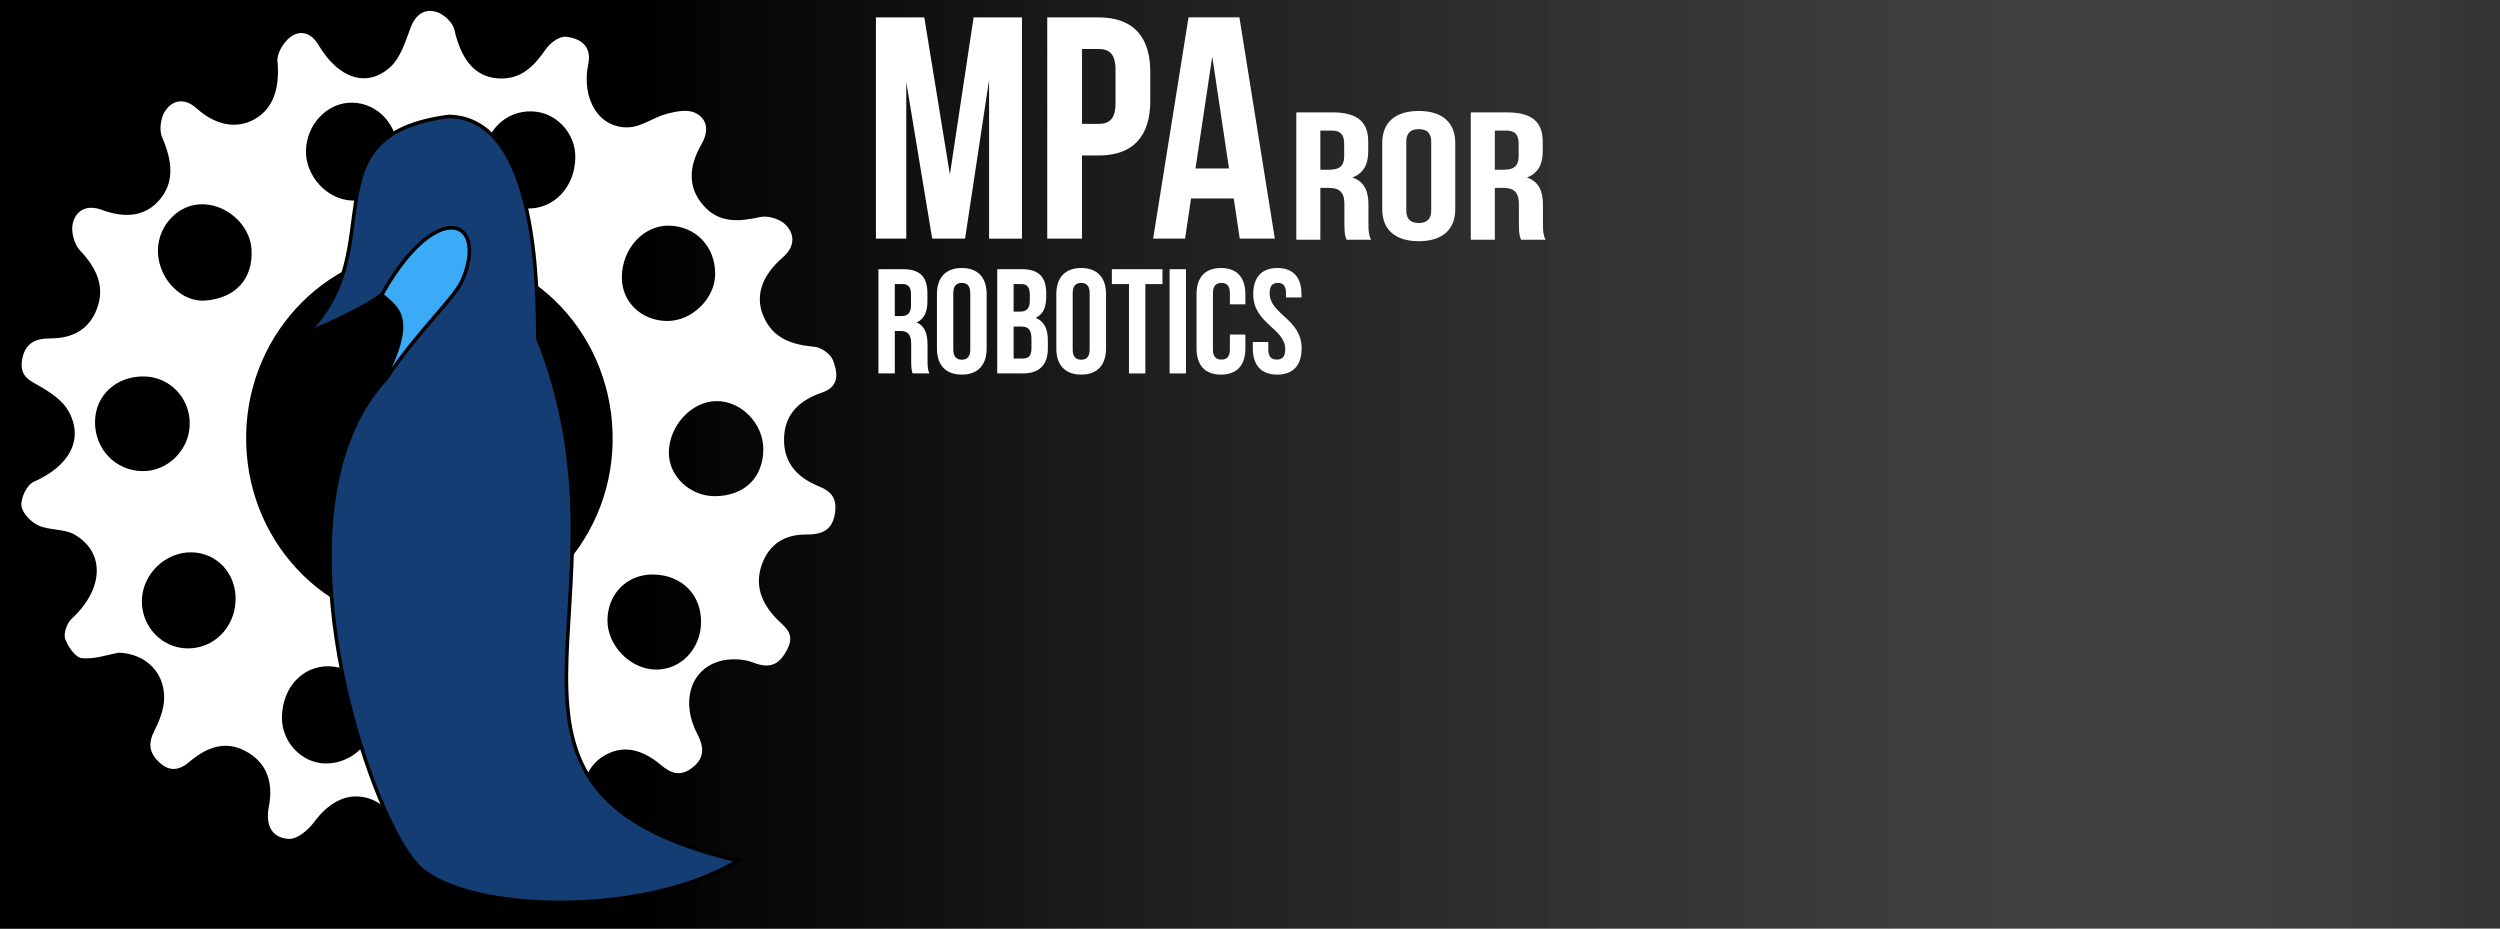 <?xml version="1.0" encoding="utf-8"?>
<!-- Generator: Adobe Illustrator 16.0.0, SVG Export Plug-In . SVG Version: 6.00 Build 0)  -->
<!DOCTYPE svg PUBLIC "-//W3C//DTD SVG 1.1//EN" "http://www.w3.org/Graphics/SVG/1.1/DTD/svg11.dtd">
<svg version="1.1" xmlns="http://www.w3.org/2000/svg" xmlns:xlink="http://www.w3.org/1999/xlink" x="0px" y="0px" width="350px"
	 height="130px" viewBox="0 0 350 130" enable-background="new 0 0 350 130" xml:space="preserve">
<rect x="0" y="0" width="350" height="130" fill="#333333" stroke="none"/>
<g id="Layer_2">
	<linearGradient id="SVGID_1_" gradientUnits="userSpaceOnUse" x1="0.5" y1="65" x2="350.5" y2="65">
		<stop  offset="0.249" style="stop-color:#000000"/>
		<stop  offset="0.36" style="stop-color:#020202;stop-opacity:0.721"/>
		<stop  offset="0.436" style="stop-color:#0A0A0A;stop-opacity:0.583"/>
		<stop  offset="0.523" style="stop-color:#171717;stop-opacity:0.477"/>
		<stop  offset="0.614" style="stop-color:#2A2A2A;stop-opacity:0.386"/>
		<stop  offset="0.695" style="stop-color:#424242;stop-opacity:0.305"/>
		<stop  offset="0.769" style="stop-color:#606060;stop-opacity:0.231"/>
		<stop  offset="0.837" style="stop-color:#838383;stop-opacity:0.163"/>
		<stop  offset="0.901" style="stop-color:#ADADAD;stop-opacity:0.099"/>
		<stop  offset="0.959" style="stop-color:#DADADA;stop-opacity:0.041"/>
		<stop  offset="1" style="stop-color:#FFFFFF;stop-opacity:0"/>
	</linearGradient>
	<rect fill="url(#SVGID_1_)" width="350" height="130"/>
</g>
<g id="Layer_1">
	<g enable-background="new    ">
		<path fill="#FFFFFF" d="M188.521,33.562c-0.184-0.457-0.305-0.738-0.305-2.189V28.57c0-1.654-0.674-2.266-2.205-2.266h-1.162
			v7.258h-3.367V15.736h5.08c3.49,0,4.99,1.35,4.99,4.1v1.4c0,1.834-0.705,3.031-2.205,3.617c1.685,0.584,2.234,1.935,2.234,3.793
			v2.75c0,0.867,0.031,1.502,0.368,2.166H188.521L188.521,33.562z M184.849,18.283v5.476h1.315c1.255,0,2.021-0.458,2.021-1.885
			v-1.757c0-1.273-0.521-1.834-1.715-1.834H184.849z"/>
		<path fill="#FFFFFF" d="M193.513,20.016c0-2.854,1.806-4.482,5.111-4.482c3.307,0,5.112,1.63,5.112,4.482v9.27
			c0,2.852-1.806,4.482-5.112,4.482c-3.306,0-5.111-1.631-5.111-4.482V20.016z M196.879,29.463c0,1.273,0.673,1.758,1.745,1.758
			s1.745-0.484,1.745-1.758v-9.626c0-1.272-0.673-1.757-1.745-1.757s-1.745,0.484-1.745,1.757V29.463z"/>
		<path fill="#FFFFFF" d="M212.95,33.562c-0.184-0.457-0.307-0.738-0.307-2.189V28.57c0-1.654-0.672-2.266-2.203-2.266h-1.163v7.258
			h-3.367V15.736h5.082c3.489,0,4.989,1.35,4.989,4.1v1.4c0,1.834-0.704,3.031-2.204,3.617c1.684,0.584,2.233,1.935,2.233,3.793
			v2.75c0,0.867,0.031,1.502,0.368,2.166H212.95L212.95,33.562z M209.276,18.283v5.476h1.316c1.254,0,2.02-0.458,2.02-1.885v-1.757
			c0-1.273-0.521-1.834-1.715-1.834H209.276z"/>
	</g>
	<g enable-background="new    ">
		<path fill="#FFFFFF" d="M127.773,52.277c-0.125-0.375-0.208-0.604-0.208-1.793v-2.291c0-1.355-0.458-1.855-1.501-1.855h-0.792
			v5.939h-2.292v-14.59h3.46c2.376,0,3.397,1.105,3.397,3.356v1.146c0,1.5-0.479,2.48-1.502,2.959
			c1.146,0.479,1.521,1.586,1.521,3.106v2.251c0,0.708,0.021,1.229,0.25,1.771H127.773L127.773,52.277z M125.271,39.773v4.48h0.896
			c0.854,0,1.375-0.376,1.375-1.543v-1.438c0-1.043-0.354-1.5-1.168-1.5H125.271z"/>
		<path fill="#FFFFFF" d="M131.17,41.189c0-2.334,1.229-3.668,3.48-3.668s3.481,1.334,3.481,3.668v7.588
			c0,2.334-1.23,3.668-3.481,3.668s-3.48-1.334-3.48-3.668V41.189z M133.463,48.923c0,1.042,0.457,1.438,1.188,1.438
			s1.188-0.396,1.188-1.438v-7.879c0-1.042-0.457-1.438-1.188-1.438s-1.188,0.396-1.188,1.438V48.923z"/>
		<path fill="#FFFFFF" d="M146.469,41.044v0.521c0,1.502-0.458,2.461-1.48,2.939c1.229,0.479,1.709,1.584,1.709,3.126v1.188
			c0,2.25-1.188,3.459-3.48,3.459h-3.606v-14.59h3.46C145.447,37.688,146.469,38.793,146.469,41.044z M141.904,39.773v3.854h0.896
			c0.854,0,1.375-0.375,1.375-1.542v-0.812c0-1.043-0.354-1.5-1.167-1.5H141.904z M141.904,45.713v4.48h1.312
			c0.771,0,1.188-0.354,1.188-1.438v-1.271c0-1.354-0.438-1.771-1.479-1.771L141.904,45.713L141.904,45.713z"/>
		<path fill="#FFFFFF" d="M147.885,41.189c0-2.334,1.23-3.668,3.48-3.668c2.252,0,3.481,1.334,3.481,3.668v7.588
			c0,2.334-1.229,3.668-3.481,3.668c-2.25,0-3.48-1.334-3.48-3.668V41.189z M150.178,48.923c0,1.042,0.458,1.438,1.188,1.438
			c0.73,0,1.188-0.396,1.188-1.438v-7.879c0-1.042-0.458-1.438-1.188-1.438c-0.729,0-1.188,0.396-1.188,1.438V48.923z"/>
		<path fill="#FFFFFF" d="M155.658,37.688h7.086v2.086h-2.396v12.506h-2.292V39.773h-2.397V37.688z"/>
		<path fill="#FFFFFF" d="M163.744,37.688h2.293v14.592h-2.293V37.688z"/>
		<path fill="#FFFFFF" d="M174.353,46.838v1.938c0,2.336-1.167,3.67-3.418,3.67s-3.418-1.334-3.418-3.67v-7.586
			c0-2.334,1.167-3.668,3.418-3.668s3.418,1.334,3.418,3.668v1.416h-2.168v-1.562c0-1.042-0.458-1.438-1.188-1.438
			c-0.729,0-1.188,0.396-1.188,1.438v7.879c0,1.042,0.458,1.417,1.188,1.417c0.73,0,1.188-0.375,1.188-1.417v-2.085H174.353z"/>
		<path fill="#FFFFFF" d="M178.832,37.521c2.23,0,3.377,1.334,3.377,3.668v0.459h-2.168v-0.604c0-1.042-0.416-1.438-1.146-1.438
			s-1.146,0.396-1.146,1.438c0,3.001,4.48,3.564,4.48,7.732c0,2.334-1.167,3.668-3.418,3.668s-3.418-1.334-3.418-3.668v-0.896h2.167
			v1.043c0,1.042,0.458,1.417,1.188,1.417c0.729,0,1.188-0.375,1.188-1.417c0-3.002-4.48-3.564-4.48-7.732
			C175.457,38.855,176.603,37.521,178.832,37.521z"/>
	</g>
	<g enable-background="new    ">
		<path fill="#FFFFFF" d="M132.985,24.426l3.319-21.993h6.77v30.976h-4.602V11.193l-3.363,22.214h-4.602l-3.629-21.903v21.903
			h-4.248V2.433h6.771L132.985,24.426z"/>
		<path fill="#FFFFFF" d="M161.041,10.088v4.026c0,4.956-2.391,7.655-7.258,7.655h-2.301v11.638h-4.867V2.433h7.168
			C158.651,2.433,161.041,5.131,161.041,10.088z M151.482,6.857v10.488h2.301c1.549,0,2.391-0.709,2.391-2.922V9.778
			c0-2.212-0.842-2.921-2.391-2.921H151.482z"/>
		<path fill="#FFFFFF" d="M178.477,33.407h-4.912l-0.841-5.62h-5.974l-0.842,5.62h-4.469l4.956-30.976h7.124L178.477,33.407z
			 M167.371,23.584h4.689L169.715,7.92L167.371,23.584z"/>
	</g>
	<g>
		<path fill-rule="evenodd" clip-rule="evenodd" fill="none" d="M59.151,125.848c-22.975,0-45.95,0.002-68.925-0.017
			c-0.139,0-0.397-0.268-0.397-0.41c-0.018-45.419-0.018-90.837,0-136.256c0-0.143,0.258-0.41,0.397-0.41
			c45.95-0.019,91.9-0.019,137.85,0c0.139,0,0.397,0.267,0.397,0.41c0.018,45.419,0.018,90.837,0,136.256
			c0,0.142-0.258,0.41-0.397,0.41C105.102,125.85,82.126,125.848,59.151,125.848z M17.165,92.148
			c3.954,0.076,6.696,2.958,6.416,6.752c-0.106,1.424-0.678,2.879-1.309,4.181c-0.848,1.748-0.6,3.059,0.801,4.318
			c1.478,1.328,2.82,1.073,4.185-0.124c2.381-2.087,5.002-3.211,8.013-1.59c2.98,1.605,3.812,4.394,3.245,7.611
			c-0.452,2.572,0.42,4.386,2.855,4.491c1.139,0.051,2.668-1.235,3.455-2.345c1.967-2.773,4.394-4.213,7.124-3.658
			c2.912,0.593,4.639,3.007,5.492,6.635c0.256,1.085,1.736,2.268,2.884,2.628c1.721,0.537,2.967-0.544,3.33-2.466
			c0.8-4.244,2.566-6.458,5.558-6.987c2.905-0.515,5.357,0.896,7.288,4.315c1.158,2.051,2.893,2.22,4.454,1.054
			c0.854-0.639,1.547-2.308,1.417-3.399c-0.434-3.658,0.403-6.57,2.841-8.146c2.472-1.598,5.155-1.285,8.089,1.091
			c1.423,1.151,2.725,1.602,4.326,0.342c1.804-1.419,1.683-2.937,0.673-4.799c-2.369-4.366-1.155-8.901,2.874-10.195
			c1.473-0.473,3.365-0.449,4.811,0.082c2.45,0.9,3.722,0.165,4.783-2.08c1.028-2.178-0.546-3.02-1.669-4.15
			c-2.067-2.08-3.145-4.515-2.166-7.477c0.962-2.913,3.156-4.31,6.049-4.348c2.205-0.03,3.774-0.547,4.087-3.152
			c0.236-1.96-0.549-2.953-2.275-3.61c-2.932-1.117-5.045-3.079-5.042-6.594c0.002-3.607,2.238-5.479,5.228-6.568
			c2.481-0.905,2.118-2.863,1.427-4.564c-0.347-0.854-1.659-1.743-2.591-1.813c-3.153-0.236-5.899-1.034-7.276-4.253
			c-1.186-2.773-0.273-5.592,2.622-8.194c1.642-1.477,1.667-3.179,0.364-4.514c-0.802-0.822-2.528-1.335-3.63-1.069
			c-3.014,0.726-5.809,1.01-8.077-1.583c-2.046-2.338-2.141-5.153-0.322-8.447c1.039-1.879,0.811-3.576-0.975-4.396
			c-1.077-0.495-2.669-0.151-3.927,0.205c-1.819,0.514-3.516,1.883-5.316,1.996c-4.137,0.259-6.748-3.801-5.812-8.778
			c0.479-2.548-1.248-3.592-3.22-3.74c-0.882-0.065-2.144,0.882-2.721,1.736c-1.5,2.215-3.096,4.097-5.916,4.257
			c-3.61,0.206-5.874-2.161-6.971-6.714c-0.237-0.985-1.485-2.109-2.482-2.411c-1.682-0.505-2.962,0.329-3.644,2.242
			c-0.7,1.961-1.351,4.254-2.754,5.571c-3.251,3.051-7.272,1.711-10.106-2.918c-1.025-1.675-2.581-2.131-4.005-0.99
			c-0.903,0.725-1.816,2.296-1.697,3.365c0.41,3.704-0.439,6.583-2.966,8.126c-2.5,1.53-5.488,1.079-8.264-1.329
			c-1.627-1.411-3.278-1.173-4.341,0.411c-0.623,0.926-0.86,2.729-0.408,3.715c1.619,3.523,1.752,6.317-0.103,8.67
			c-1.821,2.306-4.55,2.928-8.117,1.678c-2.046-0.718-3.602-0.015-4.065,1.926c-0.269,1.133,0.237,2.955,1.05,3.778
			c2.499,2.531,3.571,5.078,2.568,8.031c-1.052,3.096-3.444,4.314-6.449,4.372c-2.142,0.041-3.622,0.71-3.957,3.172
			c-0.326,2.4,1.351,2.846,2.879,3.733c1.416,0.822,2.977,1.871,3.768,3.251c2.258,3.94,0.196,7.717-4.752,9.982
			c-0.901,0.412-1.752,2.271-1.631,3.342c0.116,1.023,1.372,2.28,2.413,2.732c1.598,0.694,3.659,0.377,5.139,1.214
			c4.37,2.47,4.111,7.618-0.25,11.766c-0.636,0.604-1.132,2.071-0.861,2.819c0.396,1.092,1.488,2.599,2.383,2.673
			C13.766,93.159,15.61,92.451,17.165,92.148z"/>
		<path fill-rule="evenodd" clip-rule="evenodd" fill="#FFFFFF" d="M16.65,91.373c-1.56,0.275-3.416,0.95-5.19,0.771
			c-0.893-0.093-1.96-1.618-2.338-2.718c-0.257-0.751,0.264-2.209,0.91-2.801c4.431-4.069,4.776-9.212,0.447-11.761
			C9.015,74,6.948,74.282,5.363,73.559c-1.034-0.471-2.267-1.751-2.366-2.776c-0.103-1.072,0.78-2.916,1.688-3.311
			c4.985-2.176,7.11-5.915,4.919-9.896c-0.767-1.395-2.31-2.472-3.711-3.319c-1.513-0.914-3.182-1.391-2.815-3.783
			c0.375-2.457,1.868-3.099,4.01-3.102c3.006-0.003,5.417-1.179,6.521-4.255c1.053-2.934,0.024-5.5-2.43-8.076
			c-0.799-0.838-1.274-2.668-0.987-3.795c0.496-1.933,2.062-2.608,4.097-1.854c3.544,1.314,6.285,0.742,8.143-1.531
			c1.896-2.318,1.809-5.114,0.251-8.667c-0.437-0.993-0.168-2.792,0.469-3.708c1.09-1.564,2.745-1.772,4.348-0.333
			c2.735,2.457,5.715,2.961,8.241,1.478c2.552-1.498,3.45-4.36,3.102-8.072c-0.1-1.07,0.838-2.625,1.755-3.333
			c1.443-1.115,2.99-0.631,3.988,1.062c2.754,4.678,6.752,6.09,10.055,3.098c1.426-1.291,2.116-3.571,2.847-5.52
			c0.714-1.9,2.009-2.712,3.681-2.175c0.993,0.319,2.221,1.465,2.441,2.454c1.02,4.574,3.243,6.98,6.856,6.84
			c2.822-0.109,4.45-1.962,5.987-4.151c0.593-0.845,1.87-1.769,2.75-1.687c1.971,0.183,3.679,1.257,3.157,3.797
			c-1.021,4.958,1.521,9.064,5.662,8.88c1.803-0.08,3.521-1.417,5.35-1.899c1.263-0.334,2.86-0.65,3.929-0.135
			c1.771,0.853,1.97,2.553,0.899,4.414c-1.875,3.26-1.826,6.077,0.18,8.451c2.224,2.633,5.022,2.399,8.048,1.729
			c1.107-0.246,2.824,0.297,3.612,1.134c1.279,1.357,1.226,3.06-0.44,4.506c-2.939,2.55-3.9,5.352-2.76,8.146
			c1.322,3.243,4.055,4.092,7.204,4.384c0.932,0.085,2.228,0.998,2.561,1.859c0.661,1.712,0.991,3.677-1.503,4.536
			c-3.009,1.035-5.276,2.867-5.34,6.476c-0.061,3.513,2.018,5.512,4.931,6.682c1.715,0.689,2.483,1.697,2.214,3.651
			c-0.358,2.6-1.937,3.088-4.14,3.077c-2.894-0.013-5.111,1.345-6.123,4.24c-1.027,2.943,0.008,5.396,2.04,7.515
			c1.103,1.15,2.663,2.019,1.598,4.178c-1.097,2.227-2.382,2.939-4.816,1.994c-1.438-0.558-3.329-0.613-4.81-0.168
			c-4.05,1.222-5.341,5.733-3.045,10.142c0.977,1.881,1.075,3.399-0.754,4.786c-1.622,1.229-2.916,0.757-4.319-0.42
			c-2.894-2.428-5.571-2.788-8.07-1.234c-2.464,1.53-3.35,4.427-2.978,8.092c0.11,1.093-0.609,2.752-1.475,3.374
			c-1.581,1.136-3.312,0.937-4.436-1.135c-1.872-3.454-4.301-4.907-7.214-4.445c-3.001,0.475-4.804,2.657-5.676,6.886
			c-0.395,1.916-1.66,2.975-3.37,2.404c-1.142-0.381-2.602-1.59-2.839-2.679c-0.794-3.643-2.479-6.087-5.38-6.731
			c-2.72-0.605-5.17,0.791-7.185,3.528c-0.805,1.095-2.355,2.353-3.495,2.283c-2.433-0.15-3.273-1.979-2.778-4.543
			c0.619-3.206-0.165-6.01-3.116-7.669c-2.982-1.676-5.623-0.599-8.039,1.445c-1.385,1.172-2.732,1.403-4.186,0.049
			c-1.381-1.285-1.607-2.6-0.729-4.334c0.653-1.288,1.25-2.731,1.379-4.154C23.295,94.451,20.602,91.521,16.65,91.373z
			 M60.43,34.912c-14.045-0.264-25.694,11.356-25.967,25.905c-0.277,14.675,10.926,26.665,25.176,26.946
			c14.101,0.279,25.874-11.365,26.129-25.844C86.029,47.166,74.786,35.183,60.43,34.912z M28.733,42.081
			c4.278-0.333,6.746-3.083,6.477-7.216c-0.23-3.534-3.758-6.526-7.371-6.252c-3.338,0.255-5.974,3.468-5.714,6.966
			C22.399,39.273,25.508,42.332,28.733,42.081z M20.152,52.702c-3.858-0.055-6.792,2.638-6.85,6.289
			c-0.062,3.858,2.862,6.921,6.653,6.968c3.531,0.043,6.56-2.964,6.609-6.561C26.613,55.712,23.781,52.754,20.152,52.702z
			 M19.862,84.064c-0.069,3.625,2.759,6.631,6.318,6.711c3.729,0.087,6.73-2.922,6.804-6.817c0.069-3.687-2.602-6.563-6.152-6.632
			C23.156,77.257,19.932,80.373,19.862,84.064z M46.041,93.28c-3.684-0.066-6.492,2.962-6.569,7.082
			c-0.066,3.465,2.71,6.457,6.053,6.524c3.633,0.075,6.81-2.873,6.884-6.389C52.494,96.482,49.727,93.346,46.041,93.28z
			 M42.836,21.098c-0.061,3.62,3.035,6.923,6.542,6.981c3.485,0.058,6.264-2.801,6.339-6.525c0.081-3.952-2.745-7.12-6.405-7.183
			C45.861,14.314,42.898,17.389,42.836,21.098z M100.078,69.464c4.129-0.013,6.799-2.614,6.785-6.613
			c-0.013-3.587-3.108-6.738-6.579-6.697c-3.505,0.042-6.657,3.49-6.646,7.268C93.649,66.687,96.62,69.475,100.078,69.464z
			 M70.955,108.043c3.682-0.003,6.432-3.087,6.427-7.209c-0.004-3.102-3.438-6.395-6.645-6.372
			c-3.664,0.027-6.307,2.777-6.301,6.556C64.442,104.916,67.346,108.046,70.955,108.043z M73.837,29.191
			c3.734,0.072,6.625-2.984,6.707-7.094c0.069-3.479-2.713-6.437-6.124-6.507c-3.746-0.079-6.632,2.865-6.699,6.833
			C67.659,26.092,70.399,29.126,73.837,29.191z M85.043,86.766c-0.062,3.568,3.18,6.922,6.74,6.977
			c3.497,0.054,6.301-2.843,6.367-6.573c0.068-3.882-2.677-6.663-6.651-6.739C87.856,80.358,85.107,83.058,85.043,86.766z
			 M93.337,44.939c3.458,0.065,6.739-3.081,6.788-6.506c0.056-3.864-2.681-6.763-6.457-6.839c-3.546-0.072-6.537,3.154-6.611,7.134
			C86.992,42.186,89.708,44.872,93.337,44.939z"/>
		<path fill-rule="evenodd" clip-rule="evenodd" fill="none" d="M59.984,34.908c14.357,0.011,25.801,11.79,25.79,26.545
			c-0.012,14.481-11.586,26.335-25.689,26.312c-14.252-0.025-25.656-11.812-25.627-26.488
			C34.486,46.723,45.935,34.896,59.984,34.908z"/>
		<path fill-rule="evenodd" clip-rule="evenodd" fill="none" d="M28.413,42.646c-3.221,0.31-6.381-2.693-6.717-6.382
			c-0.318-3.493,2.262-6.752,5.596-7.067c3.607-0.34,7.185,2.588,7.475,6.117C35.104,39.443,32.683,42.236,28.413,42.646z"/>
		<path fill-rule="evenodd" clip-rule="evenodd" fill="none" d="M20.012,53.42c3.629-0.013,6.51,2.893,6.523,6.58
			c0.013,3.597-2.966,6.658-6.497,6.679c-3.792,0.021-6.767-2.988-6.77-6.849C13.267,56.179,16.152,53.436,20.012,53.42z"/>
		<path fill-rule="evenodd" clip-rule="evenodd" fill="none" d="M20.251,84.783c0.008-3.691,3.18-6.867,6.856-6.863
			c3.551,0.004,6.27,2.834,6.263,6.52c-0.008,3.897-2.958,6.958-6.688,6.94C23.124,91.362,20.244,88.408,20.251,84.783z"/>
		<path fill-rule="evenodd" clip-rule="evenodd" fill="none" d="M46.583,93.526c3.686,0,6.506,3.085,6.489,7.102
			c-0.016,3.515-3.142,6.521-6.775,6.512c-3.344-0.009-6.168-2.95-6.163-6.416C40.142,96.604,42.898,93.526,46.583,93.526z"/>
		<path fill-rule="evenodd" clip-rule="evenodd" fill="none" d="M42.159,21.412c0-3.709,2.908-6.837,6.361-6.842
			c3.66-0.004,6.54,3.114,6.526,7.066c-0.013,3.725-2.743,6.633-6.229,6.638C45.31,28.28,42.159,25.031,42.159,21.412z"/>
		<path fill-rule="evenodd" clip-rule="evenodd" fill="none" d="M100.208,68.739c-3.456,0.073-6.475-2.661-6.539-5.926
			c-0.076-3.777,3.019-7.282,6.521-7.386c3.47-0.104,6.617,2.991,6.691,6.578C106.963,66.003,104.338,68.652,100.208,68.739z"/>
		<path fill-rule="evenodd" clip-rule="evenodd" fill="none" d="M71.743,107.837c-3.608,0.068-6.563-3.008-6.635-6.907
			c-0.07-3.777,2.526-6.573,6.189-6.667c3.205-0.081,6.695,3.149,6.751,6.251C78.122,104.636,75.425,107.768,71.743,107.837z"/>
		<path fill-rule="evenodd" clip-rule="evenodd" fill="none" d="M73.291,28.946c-3.438-0.004-6.229-2.987-6.229-6.656
			c-0.001-3.969,2.834-6.965,6.581-6.955c3.412,0.009,6.244,2.917,6.233,6.398C79.864,25.843,77.026,28.951,73.291,28.946z"/>
		<path fill-rule="evenodd" clip-rule="evenodd" fill="none" d="M85.47,86.31c0.001-3.709,2.704-6.457,6.348-6.451
			c3.976,0.005,6.768,2.735,6.764,6.618c-0.002,3.731-2.758,6.679-6.254,6.688C88.766,93.174,85.467,89.877,85.47,86.31z"/>
		<path fill-rule="evenodd" clip-rule="evenodd" fill="none" d="M93.055,44.341c-3.631-0.002-6.391-2.64-6.385-6.099
			c0.008-3.98,2.943-7.259,6.489-7.251c3.777,0.008,6.563,2.857,6.572,6.721C99.74,41.139,96.512,44.342,93.055,44.341z"/>
	</g>
	<g>
		<path fill="#3CABF7" d="M65.133,38.194c1.035-3.049,0.609-5.228-0.725-5.998c-2.098-1.189-6.417,1.078-10.833,8.87
			c1.959,1.778,5.087,3.082,0.55,11.871c4.514-6.744,9.331-11.007,10.525-13.559C64.837,38.979,64.999,38.586,65.133,38.194z"/>
		<path fill="#143D73" stroke="#000000" stroke-width="0.5" stroke-miterlimit="10" d="M75.31,47.415
			c-0.115-6.465,0.149-30.888-12.464-31.114c-20.189,2.606-7.871,18.408-19.804,30.295c3.262-1.323,9.534-4.323,10.519-5.54
			c4.427-7.809,8.756-10.069,10.848-8.859c1.334,0.77,1.76,2.948,0.725,5.998c-0.134,0.393-0.296,0.785-0.483,1.184
			c-1.195,2.552-6.012,6.814-10.525,13.559c-0.021,0.029-0.043,0.057-0.064,0.086c-14.412,15.498-5.941,49.184,1.026,62.933
			c0.033,0.065,0.066,0.129,0.099,0.192c1.022,1.993,2.009,3.557,2.884,4.56c0.006,0.008,0.013,0.015,0.019,0.022
			c0.007,0.008,0.015,0.018,0.022,0.026c5.602,6.969,31.708,7.985,45.164-0.258C61.687,110.67,90.243,84.986,75.31,47.415z"/>
	</g>
</g>
</svg>
